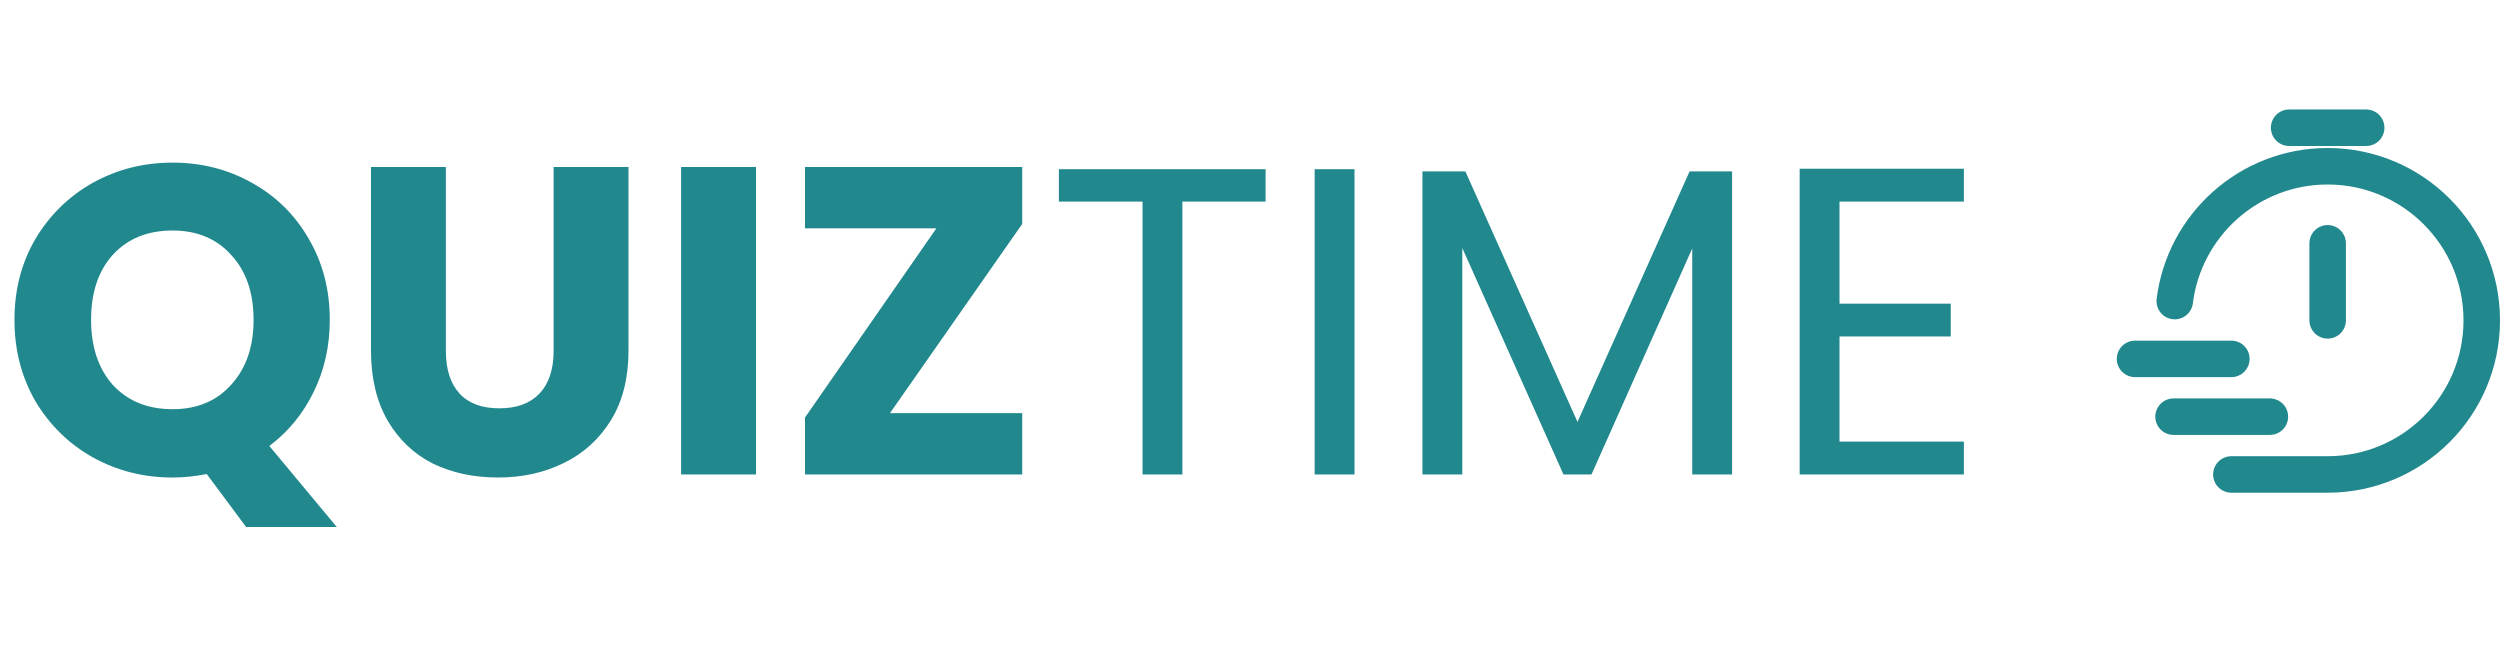 <svg width="137" height="36" viewBox="0 0 137 36" fill="none" xmlns="http://www.w3.org/2000/svg">
<path d="M13.488 28.88L11.328 25.976C10.688 26.104 10.064 26.168 9.456 26.168C7.872 26.168 6.416 25.8 5.088 25.064C3.776 24.328 2.728 23.304 1.944 21.992C1.176 20.664 0.792 19.176 0.792 17.528C0.792 15.88 1.176 14.4 1.944 13.088C2.728 11.776 3.776 10.752 5.088 10.016C6.416 9.28 7.872 8.912 9.456 8.912C11.04 8.912 12.488 9.28 13.8 10.016C15.128 10.752 16.168 11.776 16.92 13.088C17.688 14.4 18.072 15.88 18.072 17.528C18.072 18.968 17.776 20.288 17.184 21.488C16.608 22.672 15.8 23.656 14.76 24.44L18.456 28.88H13.488ZM4.992 17.528C4.992 19.016 5.392 20.208 6.192 21.104C7.008 21.984 8.096 22.424 9.456 22.424C10.8 22.424 11.872 21.976 12.672 21.08C13.488 20.184 13.896 19 13.896 17.528C13.896 16.04 13.488 14.856 12.672 13.976C11.872 13.08 10.8 12.632 9.456 12.632C8.096 12.632 7.008 13.072 6.192 13.952C5.392 14.832 4.992 16.024 4.992 17.528ZM24.434 9.152V19.232C24.434 20.24 24.682 21.016 25.178 21.56C25.674 22.104 26.402 22.376 27.362 22.376C28.322 22.376 29.058 22.104 29.57 21.56C30.082 21.016 30.338 20.24 30.338 19.232V9.152H34.442V19.208C34.442 20.712 34.122 21.984 33.482 23.024C32.842 24.064 31.978 24.848 30.89 25.376C29.818 25.904 28.618 26.168 27.29 26.168C25.962 26.168 24.77 25.912 23.714 25.4C22.674 24.872 21.85 24.088 21.242 23.048C20.634 21.992 20.33 20.712 20.33 19.208V9.152H24.434ZM41.428 9.152V26H37.324V9.152H41.428ZM48.77 22.64H56.018V26H44.114V22.88L51.314 12.512H44.114V9.152H56.018V12.272L48.77 22.64ZM69.355 9.272V11.048H64.795V26H62.611V11.048H58.027V9.272H69.355ZM74.227 9.272V26H72.043V9.272H74.227ZM94.918 9.392V26H92.734V13.616L87.214 26H85.678L80.134 13.592V26H77.95V9.392H80.302L86.446 23.12L92.59 9.392H94.918ZM100.805 11.048V16.64H106.901V18.44H100.805V24.2H107.621V26H98.621V9.248H107.621V11.048H100.805Z" fill="#21888E"/>
<path d="M119.176 16.5C119.696 12.335 123.249 9.111 127.555 9.111C132.219 9.111 136 12.892 136 17.556C136 22.219 132.219 26 127.555 26H122.278M127.556 17.556V13.333M125.445 7H129.667M117 19.667H122.278M119.111 22.833H124.389" stroke="#21888E" stroke-width="2" stroke-linecap="round" stroke-linejoin="round"/>
</svg>
